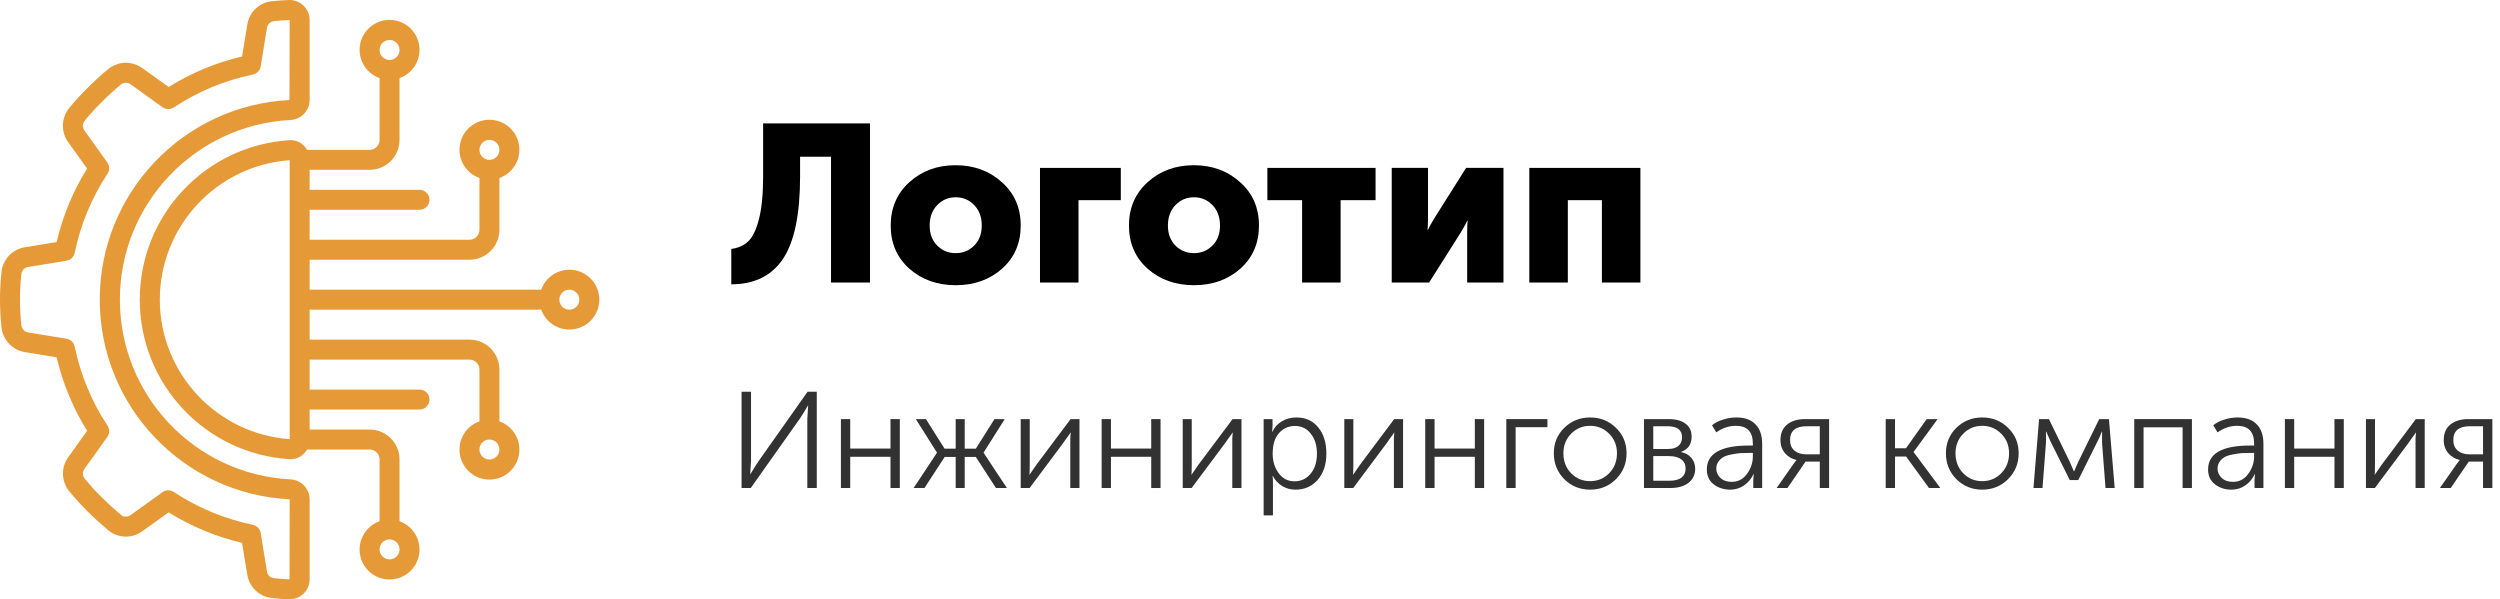 <svg width="292" height="70" viewBox="0 0 292 70" fill="none" xmlns="http://www.w3.org/2000/svg">
    <path d="M2.9 28.879C1.469 29.111 0.363 30.258 0.182 31.697C-0.058 33.875 -0.061 36.073 0.175 38.252C0.339 39.712 1.453 40.887 2.903 41.128L6.615 41.736C7.327 44.771 8.531 47.67 10.177 50.319L7.991 53.371C7.121 54.551 7.142 56.167 8.043 57.325C8.738 58.175 9.478 58.989 10.259 59.762C10.976 60.479 11.768 61.2 12.719 61.999C13.867 62.882 15.461 62.901 16.629 62.045L19.697 59.844C22.342 61.49 25.238 62.694 28.271 63.407L28.881 67.126C29.112 68.557 30.259 69.664 31.698 69.845C32.363 69.92 33.038 69.972 33.719 70H33.818C34.426 70 35.011 69.766 35.451 69.347C35.909 68.909 36.167 68.303 36.166 67.669V58.32C36.159 57.07 35.173 56.046 33.925 55.992C22.759 55.409 14.003 46.185 14.003 35.003C14.003 23.822 22.759 14.598 33.925 14.015C35.175 13.96 36.162 12.933 36.166 11.681V2.336C36.168 1.702 35.909 1.095 35.45 0.658C34.991 0.208 34.366 -0.029 33.724 0.003C33.045 0.03 32.372 0.079 31.681 0.149C30.244 0.334 29.102 1.448 28.881 2.881L28.274 6.596C25.241 7.31 22.344 8.514 19.699 10.16L16.632 7.964C15.452 7.102 13.843 7.128 12.692 8.027C11.846 8.72 11.036 9.455 10.266 10.231C9.473 11.007 8.726 11.829 8.029 12.693C7.139 13.843 7.116 15.443 7.973 16.617L10.172 19.688C8.527 22.336 7.326 25.235 6.615 28.27L2.9 28.879ZM8.725 29.53C9.404 26.235 10.705 23.1 12.559 20.293C12.825 19.889 12.814 19.363 12.532 18.971L9.871 15.255C9.625 14.93 9.618 14.484 9.854 14.151C10.493 13.359 11.179 12.605 11.908 11.894C12.616 11.178 13.36 10.499 14.136 9.859C14.471 9.604 14.934 9.604 15.268 9.859L18.978 12.521C19.371 12.803 19.897 12.812 20.3 12.546C23.105 10.691 26.238 9.389 29.532 8.711C30.005 8.613 30.369 8.234 30.448 7.757L31.181 3.264C31.234 2.861 31.544 2.54 31.944 2.472C32.561 2.408 33.187 2.362 33.833 2.336L33.807 11.682C21.387 12.317 11.643 22.576 11.65 35.013C11.657 47.45 21.412 57.699 33.833 58.319L33.817 67.669C33.19 67.643 32.57 67.594 31.957 67.525C31.555 67.467 31.239 67.149 31.183 66.746L30.448 62.251C30.369 61.774 30.005 61.394 29.532 61.297C26.238 60.618 23.105 59.316 20.3 57.461C19.896 57.195 19.371 57.205 18.978 57.486L15.265 60.151C14.948 60.397 14.508 60.409 14.178 60.18C13.321 59.458 12.578 58.78 11.908 58.112C11.193 57.405 10.514 56.662 9.875 55.886C9.623 55.55 9.623 55.088 9.875 54.752L12.533 51.039C12.815 50.647 12.825 50.121 12.559 49.718C10.705 46.911 9.404 43.776 8.725 40.481C8.628 40.008 8.249 39.644 7.772 39.565L3.281 38.829C2.862 38.76 2.541 38.421 2.495 37.999C2.277 35.993 2.279 33.968 2.502 31.962C2.56 31.559 2.877 31.243 3.281 31.185L7.771 30.45C8.249 30.372 8.629 30.005 8.725 29.53V29.53Z" fill="#E69A37"/>
    <path d="M66.499 31.503C65.022 31.509 63.707 32.443 63.214 33.836H36.166V30.336H54.833C56.766 30.336 58.333 28.769 58.333 26.836V20.788C59.94 20.22 60.904 18.576 60.616 16.896C60.327 15.216 58.871 13.988 57.166 13.988C55.462 13.988 54.005 15.216 53.717 16.896C53.428 18.576 54.392 20.22 55.999 20.788V26.836C55.999 27.48 55.477 28.003 54.833 28.003H36.166V24.503H48.999C49.644 24.503 50.166 23.98 50.166 23.336C50.166 22.692 49.644 22.169 48.999 22.169H36.166V19.836H43.166C45.099 19.836 46.666 18.269 46.666 16.336V9.122C48.273 8.553 49.237 6.91 48.949 5.23C48.661 3.55 47.204 2.322 45.5 2.322C43.795 2.322 42.338 3.55 42.05 5.23C41.762 6.91 42.726 8.553 44.333 9.122V16.336C44.333 16.98 43.811 17.503 43.166 17.503H35.858C35.457 16.757 34.656 16.315 33.811 16.374C23.979 16.996 16.324 25.152 16.324 35.003C16.324 44.854 23.979 53.009 33.811 53.632H33.947C34.744 53.639 35.48 53.204 35.858 52.503H43.166C43.81 52.503 44.333 53.025 44.333 53.669V60.884C42.726 61.452 41.762 63.096 42.05 64.776C42.338 66.456 43.795 67.684 45.5 67.684C47.204 67.684 48.661 66.456 48.949 64.776C49.237 63.096 48.273 61.452 46.666 60.884V53.669C46.666 51.736 45.099 50.169 43.166 50.169H36.166V47.836H48.999C49.644 47.836 50.166 47.314 50.166 46.669C50.166 46.025 49.644 45.503 48.999 45.503H36.166V42.003H54.833C55.477 42.003 56 42.525 56 43.169V49.217C54.392 49.785 53.428 51.429 53.717 53.109C54.005 54.789 55.462 56.017 57.166 56.017C58.871 56.017 60.328 54.789 60.616 53.109C60.904 51.429 59.94 49.785 58.333 49.217V43.169C58.333 41.236 56.766 39.669 54.833 39.669H36.166V36.169H63.214C63.81 37.843 65.567 38.803 67.298 38.4C69.028 37.997 70.181 36.36 69.977 34.595C69.772 32.83 68.276 31.5 66.499 31.503V31.503ZM57.166 16.336C57.81 16.336 58.333 16.858 58.333 17.503C58.333 18.147 57.81 18.67 57.166 18.67C56.522 18.67 56 18.147 56 17.503C56 16.858 56.522 16.336 57.166 16.336ZM45.5 4.67C46.144 4.67 46.666 5.192 46.666 5.836C46.666 6.481 46.144 7.003 45.5 7.003C44.855 7.003 44.333 6.481 44.333 5.836C44.333 5.192 44.855 4.67 45.5 4.67ZM45.5 65.336C44.855 65.336 44.333 64.813 44.333 64.169C44.333 63.525 44.855 63.002 45.5 63.002C46.144 63.002 46.666 63.525 46.666 64.169C46.666 64.813 46.144 65.336 45.5 65.336ZM57.166 53.669C56.522 53.669 56 53.147 56 52.502C56 51.858 56.522 51.336 57.166 51.336C57.81 51.336 58.333 51.858 58.333 52.502C58.333 53.147 57.81 53.669 57.166 53.669ZM18.666 35.003C18.676 26.439 25.292 19.333 33.833 18.712V51.294C25.292 50.672 18.676 43.566 18.666 35.003V35.003ZM66.499 36.169C65.855 36.169 65.333 35.647 65.333 35.002C65.333 34.358 65.855 33.836 66.499 33.836C67.144 33.836 67.666 34.358 67.666 35.002C67.666 35.647 67.144 36.169 66.499 36.169Z" fill="#E69A37"/>
    <path d="M85.416 29.074C86.213 28.97 86.863 28.684 87.366 28.216C87.886 27.748 88.311 26.881 88.64 25.616C88.969 24.351 89.134 22.652 89.134 20.52V14.41H101.614V33H97.064V18.31H93.45V20.572C93.45 25.027 92.783 28.251 91.448 30.244C90.113 32.22 88.103 33.208 85.416 33.208V29.074Z" fill="black"/>
    <path d="M106.219 31.388C104.763 30.088 104.035 28.407 104.035 26.344C104.035 24.281 104.763 22.591 106.219 21.274C107.675 19.957 109.469 19.298 111.601 19.298C113.751 19.298 115.553 19.957 117.009 21.274C118.483 22.574 119.219 24.264 119.219 26.344C119.219 28.407 118.491 30.088 117.035 31.388C115.579 32.671 113.777 33.312 111.627 33.312C109.478 33.312 107.675 32.671 106.219 31.388ZM108.585 26.344C108.585 27.315 108.88 28.095 109.469 28.684C110.059 29.273 110.778 29.568 111.627 29.568C112.477 29.568 113.196 29.273 113.785 28.684C114.375 28.095 114.669 27.315 114.669 26.344C114.669 25.356 114.375 24.559 113.785 23.952C113.196 23.345 112.477 23.042 111.627 23.042C110.778 23.042 110.059 23.345 109.469 23.952C108.88 24.559 108.585 25.356 108.585 26.344Z" fill="black"/>
    <path d="M121.471 33V19.61H130.909V23.38H125.969V33H121.471Z" fill="black"/>
    <path d="M134.047 31.388C132.591 30.088 131.863 28.407 131.863 26.344C131.863 24.281 132.591 22.591 134.047 21.274C135.503 19.957 137.297 19.298 139.429 19.298C141.579 19.298 143.381 19.957 144.837 21.274C146.311 22.574 147.047 24.264 147.047 26.344C147.047 28.407 146.319 30.088 144.863 31.388C143.407 32.671 141.605 33.312 139.455 33.312C137.306 33.312 135.503 32.671 134.047 31.388ZM136.413 26.344C136.413 27.315 136.708 28.095 137.297 28.684C137.887 29.273 138.606 29.568 139.455 29.568C140.305 29.568 141.024 29.273 141.613 28.684C142.203 28.095 142.497 27.315 142.497 26.344C142.497 25.356 142.203 24.559 141.613 23.952C141.024 23.345 140.305 23.042 139.455 23.042C138.606 23.042 137.887 23.345 137.297 23.952C136.708 24.559 136.413 25.356 136.413 26.344Z" fill="black"/>
    <path d="M152.085 33V23.38H148.029V19.61H160.665V23.38H156.583V33H152.085Z" fill="black"/>
    <path d="M162.553 33V19.61H166.791V25.512C166.791 25.945 166.774 26.387 166.739 26.838H166.791C166.895 26.578 167.138 26.136 167.519 25.512L171.237 19.61H175.605V33H171.367V27.15C171.367 26.595 171.384 26.145 171.419 25.798H171.367C171.315 25.937 171.072 26.379 170.639 27.124L166.921 33H162.553Z" fill="black"/>
    <path d="M178.625 33V19.61H191.599V33H187.101V23.38H183.123V33H178.625Z" fill="black"/>
    <path d="M86.616 57V45.752H87.72V53.848L87.624 55.368H87.656C88.051 54.707 88.376 54.189 88.632 53.816L94.328 45.752H95.4V57H94.296V48.904L94.392 47.384H94.36C93.987 48.024 93.672 48.531 93.416 48.904L87.688 57H86.616Z" fill="#323232"/>
    <path d="M98.218 57V48.952H99.306V52.392H104.01V48.952H105.098V57H104.01V53.352H99.306V57H98.218Z" fill="#323232"/>
    <path d="M106.711 57L109.431 52.888V52.856L106.967 48.952H108.151L110.327 52.408H111.623V48.952H112.679V52.408H113.975L116.151 48.952H117.351L114.887 52.856V52.888L117.607 57H116.327L113.975 53.368H112.679V57H111.623V53.368H110.343L107.975 57H106.711Z" fill="#323232"/>
    <path d="M119.218 57V48.952H120.274V54.232C120.274 54.968 120.258 55.368 120.226 55.432H120.258C120.301 55.357 120.578 54.957 121.09 54.232L125.042 48.952H126.082V57H125.01V51.704C125.01 51.565 125.01 51.405 125.01 51.224C125.021 51.043 125.031 50.888 125.042 50.76C125.053 50.621 125.058 50.547 125.058 50.536H125.026C125.026 50.557 124.978 50.632 124.882 50.76C124.797 50.888 124.679 51.048 124.53 51.24C124.391 51.432 124.285 51.587 124.21 51.704L120.258 57H119.218Z" fill="#323232"/>
    <path d="M128.671 57V48.952H129.759V52.392H134.463V48.952H135.551V57H134.463V53.352H129.759V57H128.671Z" fill="#323232"/>
    <path d="M138.14 57V48.952H139.196V54.232C139.196 54.968 139.18 55.368 139.148 55.432H139.18C139.222 55.357 139.5 54.957 140.012 54.232L143.964 48.952H145.004V57H143.932V51.704C143.932 51.565 143.932 51.405 143.932 51.224C143.942 51.043 143.953 50.888 143.964 50.76C143.974 50.621 143.98 50.547 143.98 50.536H143.948C143.948 50.557 143.9 50.632 143.804 50.76C143.718 50.888 143.601 51.048 143.452 51.24C143.313 51.432 143.206 51.587 143.132 51.704L139.18 57H138.14Z" fill="#323232"/>
    <path d="M147.593 60.2V48.952H148.633V49.8L148.585 50.424H148.617C148.862 49.901 149.23 49.496 149.721 49.208C150.222 48.909 150.788 48.76 151.417 48.76C152.494 48.76 153.348 49.149 153.977 49.928C154.606 50.696 154.921 51.709 154.921 52.968C154.921 54.237 154.585 55.261 153.913 56.04C153.241 56.808 152.377 57.192 151.321 57.192C150.756 57.192 150.238 57.053 149.769 56.776C149.3 56.488 148.932 56.093 148.665 55.592H148.633C148.665 55.784 148.681 56.019 148.681 56.296V60.2H147.593ZM148.649 53C148.649 53.864 148.878 54.616 149.337 55.256C149.806 55.896 150.43 56.216 151.209 56.216C151.945 56.216 152.564 55.928 153.065 55.352C153.566 54.765 153.817 53.976 153.817 52.984C153.817 52.013 153.577 51.235 153.097 50.648C152.628 50.051 152.014 49.752 151.257 49.752C150.521 49.752 149.902 50.024 149.401 50.568C148.9 51.112 148.649 51.923 148.649 53Z" fill="#323232"/>
    <path d="M157.015 57V48.952H158.071V54.232C158.071 54.968 158.055 55.368 158.023 55.432H158.055C158.097 55.357 158.375 54.957 158.887 54.232L162.839 48.952H163.879V57H162.807V51.704C162.807 51.565 162.807 51.405 162.807 51.224C162.817 51.043 162.828 50.888 162.839 50.76C162.849 50.621 162.855 50.547 162.855 50.536H162.823C162.823 50.557 162.775 50.632 162.679 50.76C162.593 50.888 162.476 51.048 162.327 51.24C162.188 51.432 162.081 51.587 162.007 51.704L158.055 57H157.015Z" fill="#323232"/>
    <path d="M166.468 57V48.952H167.556V52.392H172.26V48.952H173.348V57H172.26V53.352H167.556V57H166.468Z" fill="#323232"/>
    <path d="M175.937 57V48.952H180.737V49.896H177.025V57H175.937Z" fill="#323232"/>
    <path d="M181.486 52.936C181.486 51.752 181.897 50.76 182.718 49.96C183.54 49.16 184.542 48.76 185.726 48.76C186.91 48.76 187.913 49.16 188.734 49.96C189.566 50.76 189.982 51.752 189.982 52.936C189.982 54.141 189.566 55.155 188.734 55.976C187.913 56.787 186.91 57.192 185.726 57.192C184.542 57.192 183.54 56.787 182.718 55.976C181.897 55.155 181.486 54.141 181.486 52.936ZM182.606 52.936C182.606 53.875 182.905 54.653 183.502 55.272C184.11 55.891 184.852 56.2 185.726 56.2C186.601 56.2 187.342 55.891 187.95 55.272C188.558 54.653 188.862 53.875 188.862 52.936C188.862 52.029 188.558 51.272 187.95 50.664C187.342 50.045 186.601 49.736 185.726 49.736C184.852 49.736 184.11 50.045 183.502 50.664C182.905 51.272 182.606 52.029 182.606 52.936Z" fill="#323232"/>
    <path d="M192.015 57V48.952H194.927C195.759 48.952 196.409 49.133 196.879 49.496C197.348 49.848 197.583 50.349 197.583 51C197.583 51.885 197.177 52.477 196.367 52.776V52.808C196.879 52.915 197.279 53.144 197.567 53.496C197.855 53.848 197.999 54.264 197.999 54.744C197.999 55.437 197.737 55.987 197.215 56.392C196.703 56.797 195.993 57 195.087 57H192.015ZM193.103 52.44H194.815C195.348 52.44 195.753 52.323 196.031 52.088C196.319 51.843 196.463 51.501 196.463 51.064C196.463 50.211 195.892 49.784 194.751 49.784H193.103V52.44ZM193.103 56.152H194.943C195.593 56.152 196.079 56.029 196.399 55.784C196.719 55.528 196.879 55.176 196.879 54.728C196.879 54.259 196.708 53.901 196.367 53.656C196.036 53.4 195.556 53.272 194.927 53.272H193.103V56.152Z" fill="#323232"/>
    <path d="M199.358 54.84C199.358 52.973 200.99 52.04 204.254 52.04H204.734V51.816C204.734 50.429 204.072 49.736 202.75 49.736C201.928 49.736 201.166 49.992 200.462 50.504L199.966 49.672C200.286 49.395 200.707 49.176 201.23 49.016C201.752 48.845 202.28 48.76 202.814 48.76C203.784 48.76 204.526 49.027 205.038 49.56C205.56 50.083 205.822 50.845 205.822 51.848V57H204.782V56.056L204.83 55.384H204.798C204.574 55.896 204.216 56.328 203.726 56.68C203.246 57.021 202.696 57.192 202.078 57.192C201.342 57.192 200.702 56.984 200.158 56.568C199.624 56.152 199.358 55.576 199.358 54.84ZM200.462 54.744C200.462 55.149 200.622 55.507 200.942 55.816C201.262 56.125 201.704 56.28 202.27 56.28C203.006 56.28 203.598 55.971 204.046 55.352C204.504 54.733 204.734 54.04 204.734 53.272V52.904H204.27C203.928 52.904 203.63 52.909 203.374 52.92C203.128 52.931 202.803 52.973 202.398 53.048C202.003 53.112 201.678 53.203 201.422 53.32C201.166 53.437 200.942 53.619 200.75 53.864C200.558 54.109 200.462 54.403 200.462 54.744Z" fill="#323232"/>
    <path d="M207.511 57L209.447 54.232L209.815 53.752V53.72C209.303 53.613 208.866 53.357 208.503 52.952C208.141 52.536 207.959 52.019 207.959 51.4C207.959 50.611 208.215 50.008 208.727 49.592C209.25 49.165 209.943 48.952 210.807 48.952H213.639V57H212.551V53.912H210.887L208.775 57H207.511ZM210.935 53.064H212.551V49.784H211.015C209.725 49.784 209.079 50.323 209.079 51.4C209.079 51.923 209.25 52.333 209.591 52.632C209.943 52.92 210.391 53.064 210.935 53.064Z" fill="#323232"/>
    <path d="M220.249 57V48.952H221.337V52.36H222.617L225.033 48.952H226.313L223.513 52.776V52.808L226.633 57H225.305L222.633 53.32H221.337V57H220.249Z" fill="#323232"/>
    <path d="M227.283 52.936C227.283 51.752 227.694 50.76 228.515 49.96C229.337 49.16 230.339 48.76 231.523 48.76C232.707 48.76 233.71 49.16 234.531 49.96C235.363 50.76 235.779 51.752 235.779 52.936C235.779 54.141 235.363 55.155 234.531 55.976C233.71 56.787 232.707 57.192 231.523 57.192C230.339 57.192 229.337 56.787 228.515 55.976C227.694 55.155 227.283 54.141 227.283 52.936ZM228.403 52.936C228.403 53.875 228.702 54.653 229.299 55.272C229.907 55.891 230.649 56.2 231.523 56.2C232.398 56.2 233.139 55.891 233.747 55.272C234.355 54.653 234.659 53.875 234.659 52.936C234.659 52.029 234.355 51.272 233.747 50.664C233.139 50.045 232.398 49.736 231.523 49.736C230.649 49.736 229.907 50.045 229.299 50.664C228.702 51.272 228.403 52.029 228.403 52.936Z" fill="#323232"/>
    <path d="M237.508 57L238.164 48.952H239.316L241.732 53.912L242.228 55.048H242.26C242.43 54.632 242.596 54.253 242.756 53.912L245.188 48.952H246.324L246.996 57H245.924L245.524 51.8V50.408H245.492C245.374 50.749 245.204 51.139 244.98 51.576L242.74 56.072H241.748L239.524 51.608L238.996 50.408H238.964C238.985 51.048 238.985 51.512 238.964 51.8L238.564 57H237.508Z" fill="#323232"/>
    <path d="M249.28 57V48.952H256.016V57H254.928V49.912H250.368V57H249.28Z" fill="#323232"/>
    <path d="M257.904 54.84C257.904 52.973 259.537 52.04 262.801 52.04H263.281V51.816C263.281 50.429 262.619 49.736 261.296 49.736C260.475 49.736 259.712 49.992 259.008 50.504L258.512 49.672C258.832 49.395 259.254 49.176 259.777 49.016C260.299 48.845 260.827 48.76 261.361 48.76C262.331 48.76 263.073 49.027 263.585 49.56C264.107 50.083 264.368 50.845 264.368 51.848V57H263.329V56.056L263.376 55.384H263.344C263.12 55.896 262.763 56.328 262.273 56.68C261.793 57.021 261.243 57.192 260.624 57.192C259.888 57.192 259.248 56.984 258.704 56.568C258.171 56.152 257.904 55.576 257.904 54.84ZM259.008 54.744C259.008 55.149 259.168 55.507 259.488 55.816C259.808 56.125 260.251 56.28 260.816 56.28C261.552 56.28 262.144 55.971 262.592 55.352C263.051 54.733 263.281 54.04 263.281 53.272V52.904H262.816C262.475 52.904 262.177 52.909 261.921 52.92C261.675 52.931 261.35 52.973 260.945 53.048C260.55 53.112 260.225 53.203 259.969 53.32C259.713 53.437 259.488 53.619 259.296 53.864C259.104 54.109 259.008 54.403 259.008 54.744Z" fill="#323232"/>
    <path d="M266.874 57V48.952H267.962V52.392H272.666V48.952H273.754V57H272.666V53.352H267.962V57H266.874Z" fill="#323232"/>
    <path d="M276.343 57V48.952H277.399V54.232C277.399 54.968 277.383 55.368 277.351 55.432H277.383C277.426 55.357 277.703 54.957 278.215 54.232L282.167 48.952H283.207V57H282.135V51.704C282.135 51.565 282.135 51.405 282.135 51.224C282.146 51.043 282.156 50.888 282.167 50.76C282.178 50.621 282.183 50.547 282.183 50.536H282.151C282.151 50.557 282.103 50.632 282.007 50.76C281.922 50.888 281.804 51.048 281.655 51.24C281.516 51.432 281.41 51.587 281.335 51.704L277.383 57H276.343Z" fill="#323232"/>
    <path d="M284.98 57L286.916 54.232L287.284 53.752V53.72C286.772 53.613 286.335 53.357 285.972 52.952C285.609 52.536 285.428 52.019 285.428 51.4C285.428 50.611 285.684 50.008 286.196 49.592C286.719 49.165 287.412 48.952 288.276 48.952H291.108V57H290.02V53.912H288.356L286.244 57H284.98ZM288.404 53.064H290.02V49.784H288.484C287.193 49.784 286.548 50.323 286.548 51.4C286.548 51.923 286.719 52.333 287.06 52.632C287.412 52.92 287.86 53.064 288.404 53.064Z" fill="#323232"/>
</svg>